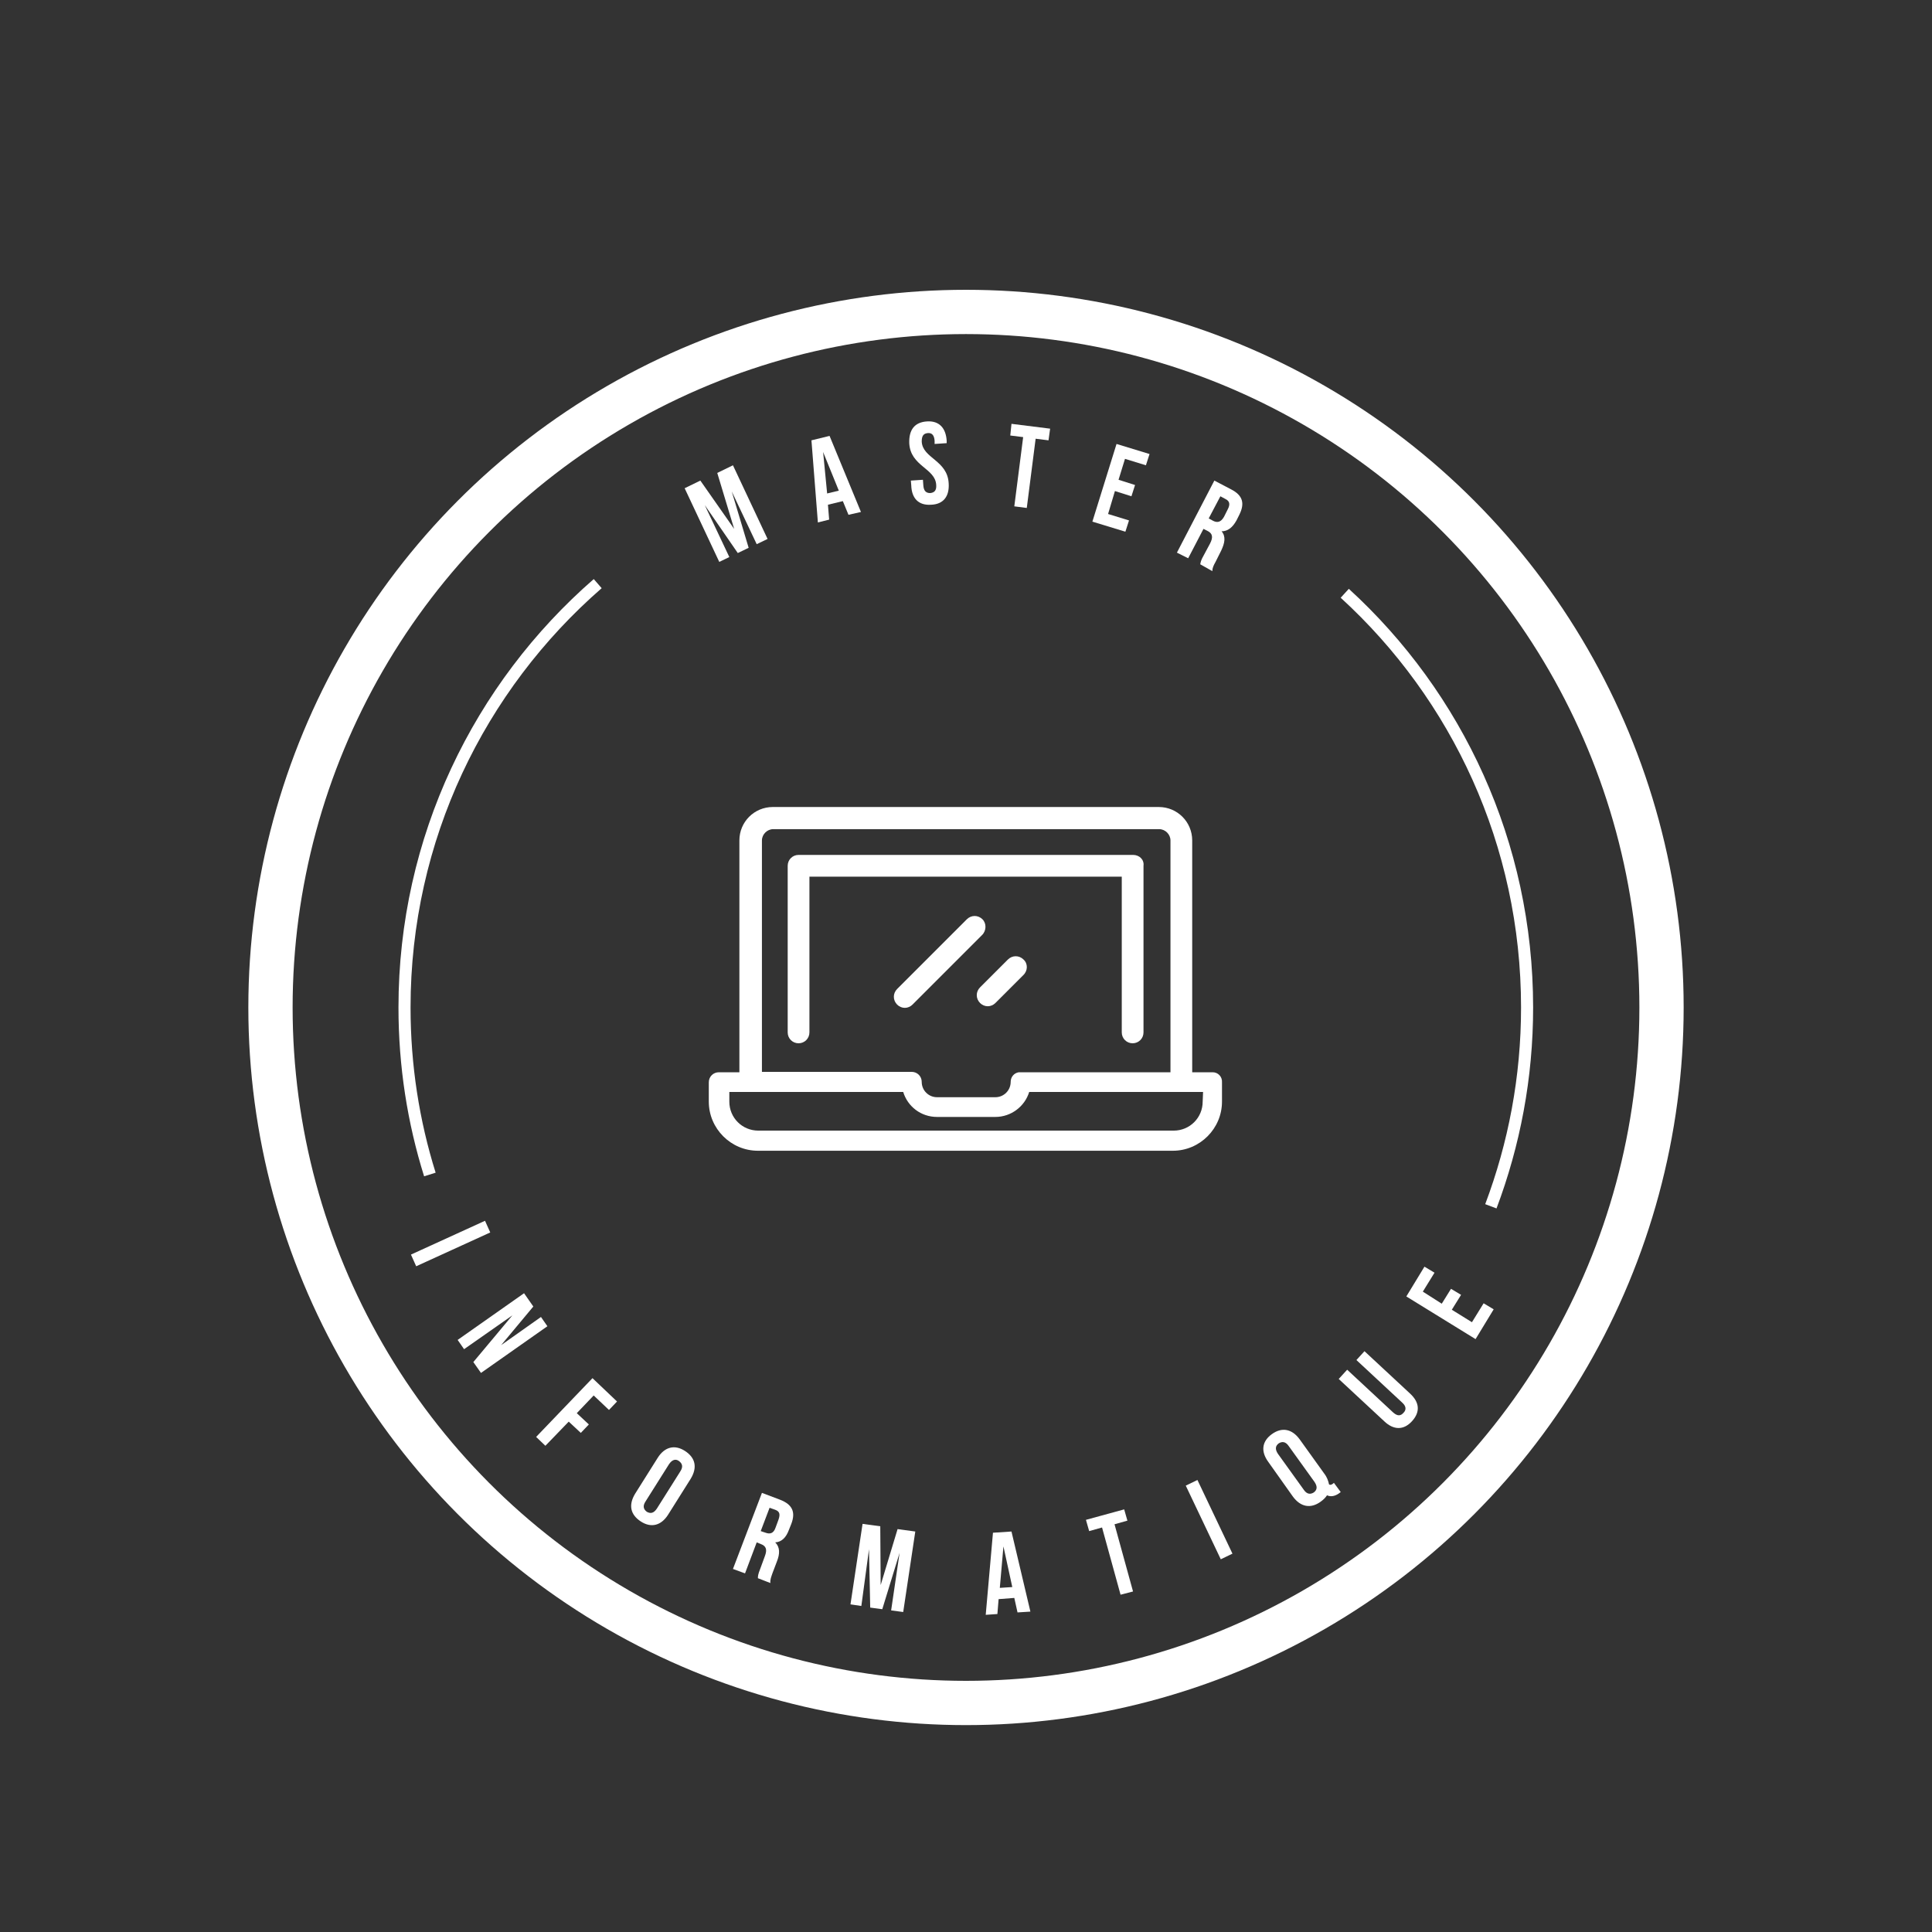 <?xml version="1.0" encoding="utf-8"?>
<!-- Generator: Adobe Illustrator 22.1.0, SVG Export Plug-In . SVG Version: 6.00 Build 0)  -->
<svg version="1.1" id="Capa_1" xmlns="http://www.w3.org/2000/svg" xmlns:xlink="http://www.w3.org/1999/xlink" x="0px" y="0px"
	 viewBox="0 0 480 480" style="enable-background:new 0 0 480 480;" xml:space="preserve">
<rect x="0" y="0" width="480" height="480" fill="#333333" stroke="none"/>
<style type="text/css">
	.st0{fill:none;stroke:#FFFFFF;stroke-width:11;stroke-miterlimit:10;}
	.st1{fill:none;stroke:#FFFFFF;stroke-width:3;stroke-miterlimit:10;}
	.st2{fill:#FFFFFF;}
</style>
<g>
	<circle class="st0" cx="240" cy="250.3" r="172.8"/>
	<path class="st1" d="M106.8,291.8c-4.1-13.1-6.3-27-6.3-41.5c0-42,18.6-79.7,48-105.3"/>
	<path class="st1" d="M334.1,147.4c27.9,25.5,45.3,62.2,45.3,102.9c0,17.4-3.2,34-9,49.4"/>
	<g>
		<path class="st2" d="M120.5,303.3l1.3,2.9l-18.4,8.4l-1.3-2.9L120.5,303.3z"/>
		<path class="st2" d="M127.3,326.8l-12,8.4l-1.6-2.3l16.5-11.6l2.3,3.3l-8,9.6l9.9-7l1.6,2.3l-16.5,11.6l-1.9-2.7L127.3,326.8z"/>
		<path class="st2" d="M143.3,351.1l3,2.8l-2,2.1l-3-2.8l-5.8,6l-2.3-2.2l14-14.6l6.1,5.8l-2,2.1l-3.8-3.6L143.3,351.1z"/>
		<path class="st2" d="M163.4,362.2c1.7-2.7,4.2-3.4,6.8-1.7c2.6,1.7,3.1,4.1,1.4,6.9l-5.6,8.9c-1.7,2.7-4.2,3.4-6.8,1.7
			c-2.6-1.7-3.1-4.1-1.4-6.9L163.4,362.2z M160.4,373c-0.8,1.2-0.5,2,0.3,2.6c0.9,0.5,1.7,0.4,2.5-0.8l5.8-9.2
			c0.8-1.2,0.5-2-0.3-2.6s-1.7-0.4-2.5,0.8L160.4,373z"/>
		<path class="st2" d="M188.3,392.1c0-0.5,0-0.9,0.6-2.4l1.1-3c0.7-1.8,0.3-2.6-1-3.1l-1-0.4l-2.9,7.7l-3-1.1l7.2-18.9l4.5,1.7
			c3.1,1.2,3.9,3.1,2.8,6l-0.6,1.5c-0.7,1.9-1.8,3-3.4,3.1c1.2,1.2,1.2,2.8,0.4,4.8l-1.1,2.9c-0.3,0.9-0.6,1.6-0.5,2.4L188.3,392.1z
			 M191.2,374.6l-2.2,5.8l1.2,0.4c1.1,0.4,2,0.2,2.5-1.3l0.7-1.9c0.5-1.4,0.3-2.1-0.8-2.5L191.2,374.6z"/>
		<path class="st2" d="M218.8,393.8l4.2-13.9l4.4,0.6l-3,20l-3-0.4l2.1-14.3l-4.3,14l-3-0.4l-0.3-14.5L214,399l-2.7-0.4l3-20
			l4.4,0.6L218.8,393.8z"/>
		<path class="st2" d="M256,400.4l-3.2,0.2L252,397l-3.9,0.3l-0.3,3.7l-2.9,0.2l1.8-20.4l4.6-0.3L256,400.4z M248.4,394.5l3.1-0.2
			l-2.2-10.1L248.4,394.5z"/>
		<path class="st2" d="M269.8,377.6l9.5-2.6l0.8,2.8l-3.2,0.9l4.6,16.7l-3.1,0.8l-4.6-16.7l-3.2,0.9L269.8,377.6z"/>
		<path class="st2" d="M294.6,369.1l2.9-1.4l8.7,18.3l-2.9,1.4L294.6,369.1z"/>
		<path class="st2" d="M315.1,363.2c-1.9-2.6-1.6-5.1,0.9-6.9c2.5-1.8,5-1.3,6.9,1.3l6.1,8.5c0.7,0.9,1,1.8,1.2,2.7
			c0.3,0.2,0.6,0.1,1-0.2l0.2-0.2l1.7,2.3l-0.4,0.3c-1.1,0.8-2.2,0.9-3,0.5c-0.4,0.6-0.9,1.1-1.6,1.6c-2.5,1.8-5,1.3-6.9-1.3
			L315.1,363.2z M323.9,370.1c0.8,1.2,1.7,1.2,2.5,0.7c0.8-0.6,1-1.4,0.2-2.6l-6.4-8.9c-0.8-1.2-1.7-1.2-2.5-0.7
			c-0.8,0.6-1,1.4-0.2,2.6L323.9,370.1z"/>
		<path class="st2" d="M334.7,340.3l11.4,10.6c1.1,1,1.9,0.9,2.6,0.1c0.7-0.7,0.7-1.6-0.3-2.5L337,337.9l2-2.2l11.3,10.5
			c2.4,2.2,2.6,4.6,0.5,6.9c-2.1,2.3-4.6,2.2-6.9,0l-11.3-10.5L334.7,340.3z"/>
		<path class="st2" d="M358.2,323.9l2.3-3.7l2.5,1.5l-2.3,3.7l5,3.1l2.9-4.7l2.5,1.5l-4.5,7.4l-17.2-10.6l4.5-7.4l2.5,1.5l-2.9,4.7
			L358.2,323.9z"/>
	</g>
	<g>
		<path class="st2" d="M182.4,131.4l-4.2-13.9l3.9-1.9l8.6,18.3l-2.7,1.3l-6.2-13.1l4.2,14l-2.7,1.3l-8.2-11.9l6.1,12.9l-2.5,1.2
			l-8.6-18.3l3.9-1.9L182.4,131.4z"/>
		<path class="st2" d="M213.9,127.2l-3.1,0.7l-1.4-3.4l-3.7,0.9l0.3,3.7l-2.8,0.7l-1.6-20.4l4.5-1.1L213.9,127.2z M205.5,122.6
			l2.9-0.7l-3.9-9.6L205.5,122.6z"/>
		<path class="st2" d="M230.3,104.7c3-0.2,4.7,1.6,4.9,4.8l0,0.6l-3,0.2l0-0.8c-0.1-1.4-0.7-2-1.7-1.9s-1.5,0.6-1.5,2.1
			c0.2,4.2,6.4,4.6,6.7,10.4c0.2,3.2-1.3,5.2-4.4,5.3c-3.1,0.2-4.8-1.6-4.9-4.8l-0.1-1.2l3-0.2l0.1,1.4c0.1,1.4,0.7,1.9,1.7,1.9
			c1-0.1,1.6-0.6,1.5-2c-0.2-4.2-6.4-4.6-6.7-10.4C225.8,106.8,227.2,104.9,230.3,104.7z"/>
		<path class="st2" d="M251.3,105.3l9.6,1.2l-0.4,2.9l-3.2-0.4l-2.2,17.2l-3.1-0.4l2.2-17.2l-3.2-0.4L251.3,105.3z"/>
		<path class="st2" d="M277.9,119.2l4.1,1.3l-0.9,2.8l-4.1-1.3l-1.7,5.7l5.2,1.6l-0.9,2.8l-8.2-2.5l6-19.3l8.2,2.5l-0.9,2.8
			l-5.2-1.6L277.9,119.2z"/>
		<path class="st2" d="M298.2,140.2c0.1-0.5,0.1-0.9,0.9-2.3l1.5-2.8c0.9-1.7,0.6-2.6-0.6-3.2l-1-0.5l-3.8,7.3l-2.8-1.4l9.3-17.9
			l4.2,2.2c2.9,1.5,3.4,3.5,2,6.3l-0.7,1.4c-1,1.8-2.2,2.7-3.7,2.7c1.1,1.3,0.8,2.9-0.1,4.8l-1.4,2.8c-0.5,0.9-0.8,1.5-0.8,2.3
			L298.2,140.2z M303.2,123.3l-2.9,5.5l1.1,0.6c1,0.5,1.9,0.4,2.7-1l0.9-1.8c0.7-1.3,0.5-2.1-0.5-2.6L303.2,123.3z"/>
	</g>
	<g>
		<g>
			<g>
				<path class="st2" d="M281.5,212.4h-83.1c-1.5,0-2.7,1.2-2.7,2.7v41.4c0,1.5,1.2,2.7,2.7,2.7s2.7-1.2,2.7-2.7v-38.7h77.6v38.7
					l0,0c0,1.5,1.2,2.7,2.7,2.7c1.5,0,2.7-1.2,2.7-2.7v-41.4C284.3,213.6,283.1,212.4,281.5,212.4z"/>
			</g>
		</g>
		<g>
			<g>
				<path class="st2" d="M301.3,266.4h-5.1v-57.6c0-4.6-3.7-8.3-8.3-8.3h-95.9c-4.6,0-8.3,3.7-8.3,8.3v57.6h-5.1
					c-1.4,0-2.5,1.1-2.5,2.5v4.8c0,6.7,5.5,12.2,12.2,12.2h103.1c6.7,0,12.2-5.5,12.2-12.2v-4.8
					C303.7,267.5,302.6,266.4,301.3,266.4z M189.3,208.8c0-1.5,1.3-2.8,2.8-2.8h95.9c1.5,0,2.8,1.3,2.8,2.8v57.6h-37.2
					c-0.2,0-0.4,0-0.5,0c-1.2,0.2-2,1.2-2,2.4c0,2.1-1.7,3.8-3.8,3.8h-14.5c-2.1,0-3.8-1.7-3.8-3.8c0-1.4-1.1-2.5-2.5-2.5h-37.2
					V208.8z M298.8,273.7L298.8,273.7c0,4-3.2,7.2-7.2,7.2H188.4c-4,0-7.2-3.2-7.2-7.2v-2.4h43.2c1.1,3.6,4.4,6.2,8.4,6.2h14.5
					c3.9,0,7.3-2.6,8.4-6.2h43.2L298.8,273.7L298.8,273.7z"/>
			</g>
		</g>
		<g>
			<g>
				<path class="st2" d="M244.1,228.4c-1.1-1.1-2.8-1.1-3.9,0l-17.3,17.3c-1.1,1.1-1.1,2.8,0,3.9c0.5,0.5,1.2,0.8,1.9,0.8
					c0.7,0,1.4-0.3,1.9-0.8l17.3-17.3C245.1,231.2,245.1,229.4,244.1,228.4z"/>
			</g>
		</g>
		<g>
			<g>
				<path class="st2" d="M254.3,238.4c-1.1-1.1-2.8-1.1-3.9,0l-6.9,6.9c-1.1,1.1-1.1,2.8,0,3.9c0.5,0.5,1.2,0.8,1.9,0.8
					c0.7,0,1.4-0.3,1.9-0.8l6.9-6.9C255.4,241.2,255.4,239.4,254.3,238.4z"/>
			</g>
		</g>
	</g>
</g>
</svg>
